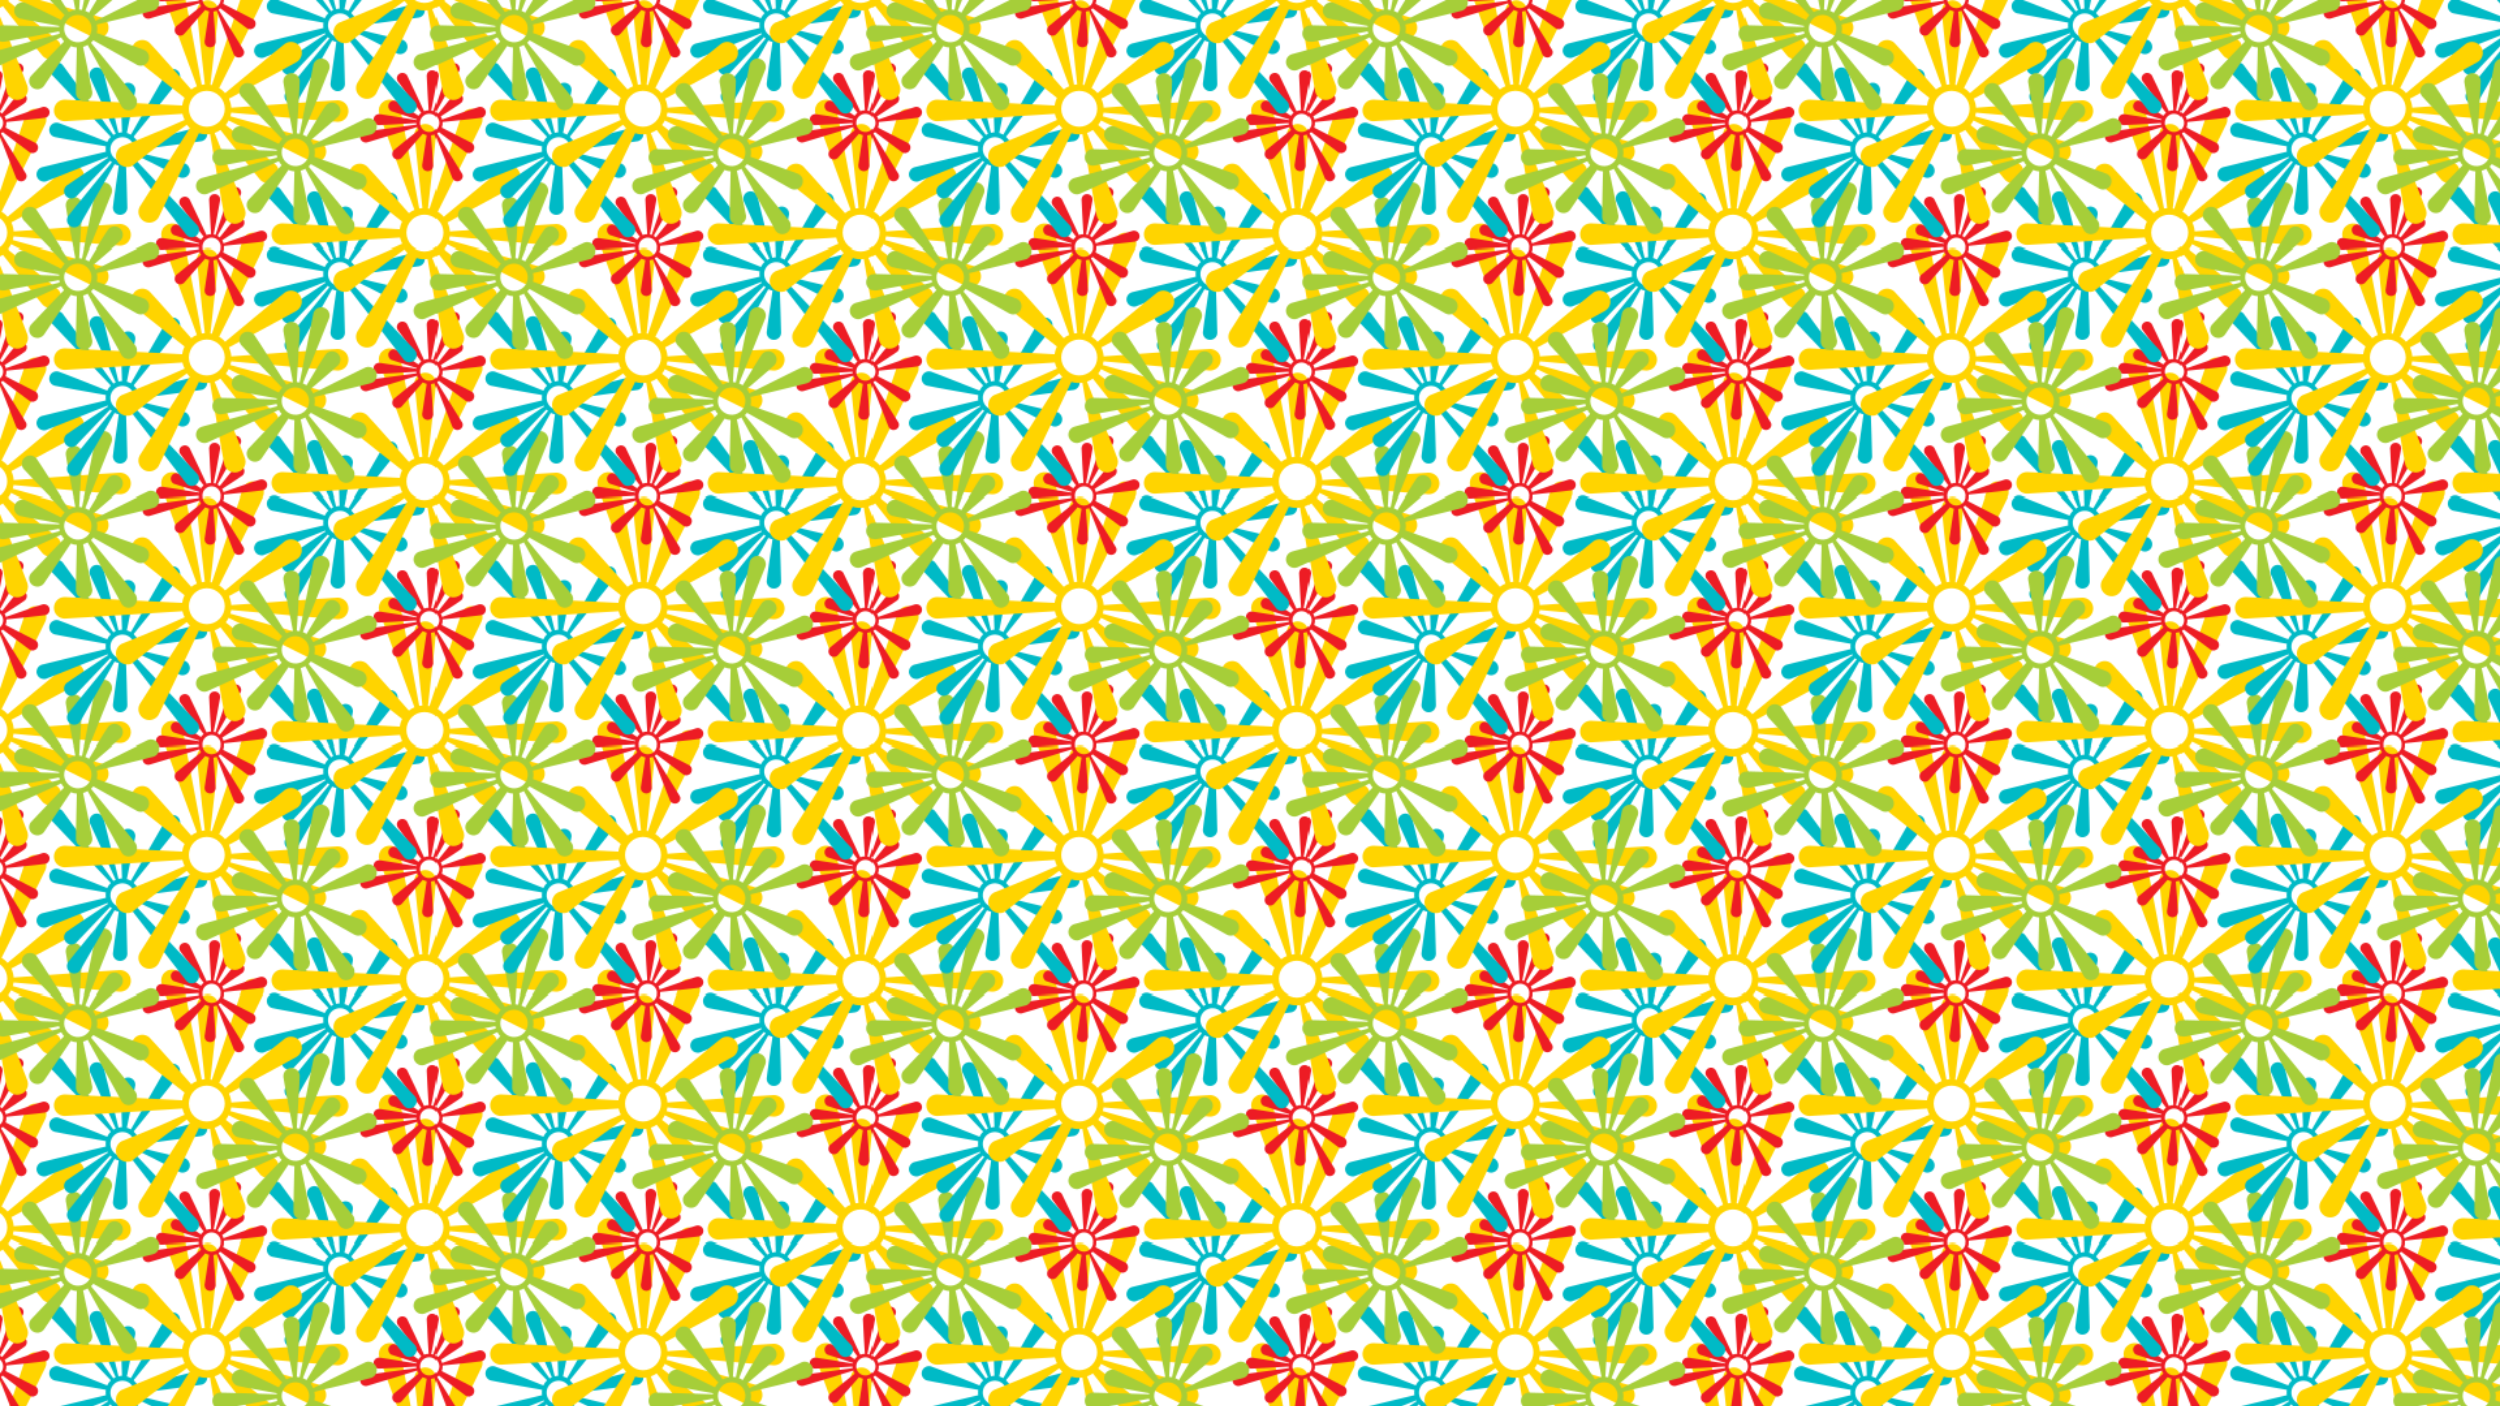 <?xml version="1.0" encoding="utf-8"?>
<!-- Generator: Adobe Illustrator 25.2.3, SVG Export Plug-In . SVG Version: 6.00 Build 0)  -->
<svg version="1.1" id="Layer_1" xmlns="http://www.w3.org/2000/svg" xmlns:xlink="http://www.w3.org/1999/xlink" x="0px" y="0px"
	 viewBox="0 0 1920 1080" style="enable-background:new 0 0 1920 1080;" xml:space="preserve">
<style type="text/css">
	.st0{fill:none;}
	.st1{fill:#00BAC6;}
	.st2{fill:#FFD400;}
	.st3{fill:#A6CE39;}
	.st4{fill:#ED1C24;}
	.st5{fill:url(#Bugaboo);}
</style>
<pattern  width="334.2" height="190.2" patternUnits="userSpaceOnUse" id="Bugaboo" viewBox="125.7 -361.6 334.2 190.2" style="overflow:visible;">
	<g>
		<rect x="125.7" y="-361.6" class="st0" width="334.2" height="190.2"/>
		<g>
			<path class="st1" d="M438.3-133.6c-1,2.9-4.3,4.4-7.2,3.4c-0.7-0.2-16.6-9-32.6-16.6c-0.5,1-1,2-1.7,2.9c0,0,46.4,49,47.6,50.4
				c1,1.1,1.4,2.6,1.3,4.1c-0.1,1.5-0.8,2.8-2,3.8c-1.1,1-2.6,1.4-4.1,1.3c-1.5-0.1-2.8-0.8-3.8-2c-1.1-1.4-42.3-54.7-42.3-54.7
				c-1.2,0.7-2.5,1.3-3.9,1.6c0,0,1.1,30.9,1,32.5c0,1.5-0.7,2.9-1.7,3.9c-1.1,1-2.5,1.6-4,1.5c-0.1,0-0.2,0-0.3,0
				c-3-0.2-5.2-2.8-5.1-5.7c0-1.5,4.5-32.1,4.5-32.1c-1.1-0.2-2.2-0.6-3.2-1.1c0,0-25.2,44.4-26.4,46.1c-1.1,1.7-3.1,2.6-5.1,2.4
				c-1-0.1-1.9-0.4-2.7-1c-1.2-0.9-2.1-2.1-2.3-3.6c-0.3-1.5,0.1-3,0.9-4.2c1.2-1.8,33.5-41.2,33.5-41.2c-0.4-0.3-0.8-0.7-1.2-1.1
				c-10.2,10.8-25.5,26.9-26.3,27.6c-2.4,2-5.9,1.7-7.9-0.7c-2-2.4-1.7-5.9,0.7-7.9c0.8-0.7,19.4-13.1,31.8-21.4
				c-0.1-0.2-0.3-0.4-0.4-0.6c0,0-45.5,18.2-47.2,18.8c-0.7,0.2-1.4,0.3-2.2,0.2c-2.3-0.2-4.2-1.7-4.9-3.9c-0.5-1.4-0.3-2.9,0.4-4.3
				c0.7-1.3,1.8-2.3,3.3-2.8c1.7-0.6,49.3-12,49.3-12c-0.2-1-0.2-2.1-0.1-3.2c0-0.3,0.1-0.6,0.1-0.9c0,0-37.5-6.6-39.4-7.2
				c-3-0.8-4.7-3.9-3.9-6.9c0.7-2.6,3.2-4.3,5.9-4.1c0.4,0,0.7,0.1,1.1,0.2c1.9,0.5,37.3,14.6,37.3,14.6c0.7-1.5,1.6-2.8,2.8-3.9
				c0,0-44.1-46.3-45.5-47.9c-1-1.1-1.4-2.6-1.3-4.1c0.1-1.5,0.8-2.8,2-3.8c1.1-1,2.6-1.4,4.1-1.3c1.5,0.1,2.8,0.8,3.8,2
				c1.4,1.6,38.9,53.6,38.9,53.6c0.5-0.3,1.1-0.6,1.7-0.9c-7.2-15.7-19.5-42.8-19.8-43.5c-1-2.9,0.6-6.1,3.5-7.1
				c2.9-1,6.1,0.6,7.1,3.5c0.2,0.7,7.3,29.6,11.4,46.4c0.9-0.2,1.8-0.4,2.7-0.4c0,0-1.1-31.1-1-33c0.3-3.1,3-5.4,6.1-5.1
				c3.1,0.3,5.4,3,5.1,6.1c-0.2,1.9-6.5,32.5-6.5,32.5c1.1,0.3,2.2,0.8,3.1,1.3c0,0,26.4-46.3,27.6-48.1c1.1-1.7,3.1-2.6,5.1-2.4
				c1,0.1,1.9,0.4,2.7,1c2.5,1.7,3.2,5.2,1.5,7.8c-1.2,1.8-34.8,43.3-34.8,43.3c1.4,1.3,2.6,2.9,3.3,4.7c0,0,45-11.8,46.6-12.1
				c0.5-0.1,1-0.1,1.5-0.1c2.5,0.2,4.6,2.1,5,4.5c0.3,1.5,0,3-0.9,4.2c-0.8,1.2-2.1,2.1-3.6,2.3c-1.6,0.3-47.7,6.4-47.7,6.4
				c0,0.2,0,0.4,0,0.6c0,0.6-0.1,1.1-0.3,1.6c17.1,4.5,34.9,8.2,35.6,8.4C437.8-139.7,439.4-136.5,438.3-133.6z M396-151.1
				c0.4-5.1-3.4-9.6-8.4-10c-5.1-0.4-9.6,3.4-10,8.4c-0.4,5.1,3.4,9.6,8.4,10C391.1-142.2,395.6-146,396-151.1z"/>
			<path class="st2" d="M382.9-142.6c-2.3-4-0.9-9.1,3-11.4c0.9-0.5,24.7-9.6,48.7-20.5c-0.8-1.5-1.3-3.1-1.7-4.7
				c0,0-87.7,5.7-90.4,5.7c-2.2,0-4.3-0.9-5.9-2.4c-1.6-1.6-2.4-3.7-2.4-5.9c0-2.2,0.9-4.3,2.4-5.9c1.6-1.6,3.7-2.4,5.9-2.4
				c2.6,0,90.2,4.5,90.2,4.5c0.3-2,0.9-4.1,1.8-5.9c0,0-36.2-28.4-37.9-29.9c-1.7-1.5-2.6-3.5-2.8-5.7c-0.1-2.2,0.6-4.4,2.1-6
				c0.1-0.1,0.2-0.2,0.3-0.4c3.1-3.1,8.1-3.3,11.4-0.3c1.7,1.5,32.1,35.9,32.1,35.9c1.3-1.1,2.8-1.9,4.3-2.5
				c0,0-26.3-71.2-27.1-74.2c-0.8-2.9,0-6,2.2-8.1c1-1,2.3-1.8,3.7-2.1c2.1-0.6,4.4-0.3,6.3,0.8c1.9,1.1,3.3,2.9,3.9,5
				c0.8,3.1,14.7,77.5,14.7,77.5c0.8-0.2,1.6-0.2,2.4-0.3c-2.5-21.9-6.1-54.7-6.1-56.3c0-4.6,3.7-8.3,8.3-8.3c4.6,0,8.3,3.7,8.3,8.3
				c0,1.6-3.7,34.7-6.2,56.6c0.4,0.1,0.7,0.1,1.1,0.2c0,0,22.9-69.1,23.9-71.6c0.4-1,1-1.9,1.8-2.7c2.4-2.4,5.9-3.1,9.1-1.8
				c2.1,0.8,3.7,2.4,4.5,4.5c0.9,2.1,0.9,4.3,0,6.4c-1,2.5-33.7,67.5-33.7,67.5c1.3,0.8,2.6,1.7,3.7,2.9c0.3,0.3,0.6,0.6,0.9,1
				c0,0,43.5-36.3,45.9-37.9c3.8-2.6,9-1.6,11.6,2.3c2.2,3.3,1.8,7.7-1,10.5c-0.4,0.4-0.8,0.7-1.2,1c-2.4,1.6-52.4,28.4-52.4,28.4
				c1,2.2,1.7,4.5,1.8,6.9c0,0,78.5-5.7,81.7-5.7c2.2,0,4.3,0.9,5.9,2.4c1.6,1.6,2.4,3.7,2.4,5.9c0,2.2-0.9,4.3-2.4,5.9
				c-1.6,1.6-3.7,2.4-5.9,2.4c-3.2,0-81.8-7.1-81.8-7.1c-0.1,0.9-0.3,1.9-0.6,2.8c24.8,6.9,67.3,18.8,68.3,19.2
				c4.3,1.7,6.4,6.5,4.8,10.8c-1.7,4.3-6.5,6.4-10.8,4.8c-1-0.4-40.6-20.1-63.6-31.6c-0.6,1.2-1.3,2.4-2.2,3.5
				c0,0,36.4,28.5,38.4,30.5c3.2,3.2,3.2,8.5,0,11.8c-3.2,3.2-8.5,3.2-11.8,0c-2-2-30.7-38.5-30.7-38.5c-1.4,1-2.9,1.7-4.5,2.3
				c0,0,22.6,56.2,23.5,59.3c0.8,2.9,0,6-2.1,8.1c-1,1-2.3,1.7-3.7,2.1c-4.4,1.2-9-1.4-10.2-5.8c-0.9-3.1-11-62.8-11-62.8
				c-2.8,0.4-5.7,0.2-8.5-0.7c0,0-29.8,62.5-30.9,64.5c-0.4,0.7-0.8,1.3-1.4,1.8c-2.6,2.6-6.7,3.2-10,1.3c-1.9-1.1-3.3-2.9-3.9-5
				c-0.6-2.1-0.3-4.4,0.8-6.3c1.2-2,38.4-60.3,38.4-60.3c-0.2-0.2-0.5-0.4-0.7-0.6c-0.6-0.6-1.1-1.2-1.6-1.9
				c-21.5,15.1-41.4,31.2-42.3,31.8C390.3-137.2,385.2-138.6,382.9-142.6z M441.9-173.2c5.4,5.4,14.1,5.4,19.5,0
				c5.4-5.4,5.4-14.1,0-19.5c-5.4-5.4-14.1-5.4-19.5,0C436.5-187.3,436.5-178.6,441.9-173.2z"/>
			<path class="st3" d="M562.3-87.8c-2.9,2-6.9,1.3-8.9-1.6c-0.5-0.7-16.5-29.9-26.2-47.5c-1.1,0.7-2.3,1.2-3.5,1.5
				c0,0,6.9,32.7,7.1,34.7c0.1,1.7-0.4,3.3-1.5,4.6c-1.1,1.3-2.6,2.1-4.3,2.2c-1.7,0.1-3.3-0.4-4.6-1.5c-1.3-1.1-2.1-2.6-2.2-4.3
				c-0.2-2,0.7-35.2,0.7-35.2c-1.6-0.1-3.1-0.4-4.6-1.1c0,0-19.5,29.2-20.6,30.6c-1,1.4-2.5,2.2-4.2,2.5c-1.7,0.2-3.4-0.2-4.7-1.2
				c-0.1-0.1-0.2-0.2-0.3-0.2c-2.6-2.2-3-6-0.9-8.7c1.1-1.4,25.5-26.6,25.5-26.6c-0.9-1-1.6-2-2.2-3.1c0,0-52.7,24.2-55,25.1
				c-2.1,0.8-4.6,0.3-6.3-1.2c-0.8-0.7-1.5-1.7-1.9-2.7c-0.6-1.6-0.5-3.3,0.2-4.9c0.7-1.5,2-2.7,3.6-3.3
				c2.3-0.8,58.2-15.8,58.2-15.8c-0.2-0.6-0.3-1.2-0.4-1.8c-16.5,3.2-41.3,7.9-42.6,8c-3.5,0.3-6.6-2.4-6.8-5.9
				c-0.3-3.5,2.4-6.6,5.9-6.8c1.3-0.1,26.6,0.8,43.5,1.3c0-0.3,0-0.6,0.1-0.8c0,0-28.3-5-30.2-5.7c-0.8-0.3-1.5-0.7-2.2-1.2
				c-2-1.7-2.7-4.3-1.9-6.8c0.5-1.6,1.6-2.9,3.2-3.7c1.5-0.8,3.2-0.9,4.9-0.4c2,0.6,27.7,13.3,27.7,13.3c0.5-1,1.2-2.1,2-3
				c0.2-0.3,0.5-0.5,0.7-0.7c0,0-30.2-31-31.6-32.8c-2.2-2.7-1.7-6.8,1-8.9c2.4-1.9,5.8-1.8,8.1,0.1c0.3,0.3,0.6,0.6,0.9,0.9
				c1.4,1.7,24.7,38.3,24.7,38.3c1.6-0.9,3.3-1.5,5.1-1.8c0,0-7.3-37.2-7.4-39.6c-0.1-1.7,0.4-3.3,1.5-4.6c1.1-1.3,2.6-2.1,4.3-2.2
				c1.7-0.1,3.3,0.4,4.6,1.5c1.3,1.1,2.1,2.6,2.2,4.3c0.2,2.4-2.3,40.4-2.3,40.4c0.7,0,1.4,0.1,2.2,0.3
				c3.8-19.3,10.4-52.4,10.6-53.2c1-3.4,4.6-5.3,7.9-4.3c3.4,1,5.3,4.6,4.3,7.9c-0.2,0.8-12.9,32.1-20.3,50.3c1,0.4,1.9,0.9,2.8,1.5
				c0,0,13.4-22.3,14.8-23.9c2.3-2.7,6.3-3,9-0.7c2.7,2.3,3,6.3,0.7,9c-1.4,1.6-21.4,18.5-21.4,18.5c0.8,1,1.5,2.1,2,3.3
				c0,0,38.1-19.1,40.4-20c2.1-0.8,4.6-0.3,6.3,1.2c0.8,0.7,1.5,1.6,1.8,2.7c1.2,3.3-0.5,7-3.8,8.2c-2.3,0.8-43.8,10.7-43.8,10.7
				c0.5,2.1,0.5,4.3,0,6.5c0,0,35,12.3,36.6,13.1c0.5,0.2,1,0.6,1.4,0.9c2.2,1.9,2.8,4.9,1.6,7.5c-0.7,1.5-2,2.7-3.6,3.3
				c-1.6,0.6-3.3,0.5-4.9-0.2c-1.6-0.8-33.8-19-33.8-19c-0.1,0.2-0.3,0.4-0.4,0.6c-0.4,0.5-0.9,0.9-1.3,1.3
				c12.8,15.5,34,41.3,34.4,42C565.9-93.8,565.2-89.8,562.3-87.8z M527.7-142.6c3.8-4.4,3.3-11.1-1.2-14.8
				c-4.4-3.8-11.1-3.3-14.8,1.1c-3.8,4.4-3.3,11.1,1.2,14.8C517.3-137.7,524-138.2,527.7-142.6z"/>
			<path class="st4" d="M478.1-222.8c-2.1,1.1-4.6,0.2-5.7-1.8c-0.2-0.5-8.3-21.2-13.2-33.7c-0.8,0.3-1.6,0.6-2.5,0.7
				c0,0,1.8,22.2,1.7,23.5c-0.1,1.1-0.6,2.2-1.4,2.9c-0.8,0.8-1.9,1.1-3.1,1.1c-1.1-0.1-2.2-0.6-2.9-1.4c-0.8-0.8-1.1-1.9-1.1-3.1
				c0.1-1.3,3.5-23.2,3.5-23.2c-1-0.2-2-0.6-3-1.1c0,0-15.4,17.6-16.2,18.5c-0.8,0.8-1.9,1.3-3,1.3c-1.1,0-2.2-0.4-3-1.2
				c-0.1-0.1-0.1-0.1-0.2-0.2c-1.5-1.7-1.4-4.2,0.1-5.8c0.8-0.8,19.1-15.4,19.1-15.4c-0.5-0.7-0.9-1.5-1.2-2.3
				c0,0-36.9,11.5-38.5,11.8c-1.5,0.3-3-0.2-4.1-1.3c-0.5-0.5-0.8-1.2-1-1.9c-0.2-1.1,0-2.2,0.6-3.2c0.6-1,1.6-1.6,2.7-1.9
				c1.6-0.3,39.8-5.4,39.8-5.4c-0.1-0.4-0.1-0.8-0.1-1.2c-11.2,0.7-28,1.7-28.8,1.6c-2.3-0.1-4.1-2.1-4-4.5c0.1-2.3,2.1-4.1,4.5-4
				c0.8,0,17.5,2.8,28.6,4.6c0-0.2,0.1-0.4,0.1-0.5c0,0-18.2-5.8-19.5-6.3c-0.5-0.2-1-0.6-1.3-1c-1.1-1.3-1.4-3.1-0.7-4.7
				c0.5-1,1.3-1.8,2.4-2.2c1.1-0.4,2.2-0.3,3.2,0.2c1.3,0.6,17.2,11.2,17.2,11.2c0.4-0.6,0.9-1.3,1.6-1.8c0.2-0.2,0.3-0.3,0.5-0.4
				c0,0-17.3-23.1-18.1-24.4c-1.2-2-0.6-4.6,1.5-5.8c1.7-1,4-0.7,5.3,0.8c0.2,0.2,0.3,0.4,0.5,0.7c0.8,1.3,13,27.4,13,27.4
				c1.1-0.5,2.3-0.7,3.5-0.7c0,0-1.6-25.2-1.5-26.8c0.1-1.1,0.6-2.2,1.4-2.9c0.8-0.8,1.9-1.1,3.1-1.1c1.1,0.1,2.2,0.6,2.9,1.4
				c0.8,0.8,1.1,1.9,1.1,3.1c-0.1,1.6-5,26.5-5,26.5c0.5,0.1,0.9,0.2,1.4,0.4c4.2-12.4,11.4-33.8,11.6-34.3c1-2.1,3.5-3.1,5.6-2.1
				c2.1,1,3.1,3.5,2.1,5.6c-0.2,0.5-11.3,20.1-17.8,31.5c0.6,0.3,1.2,0.7,1.7,1.2c0,0,10.8-13.5,11.9-14.5c1.7-1.6,4.4-1.4,6,0.3
				c1.6,1.7,1.4,4.4-0.3,6c-1.1,1-15.7,10.4-15.7,10.4c0.5,0.7,0.8,1.5,1,2.4c0,0,26.8-9.4,28.4-9.7c1.5-0.3,3,0.2,4.1,1.3
				c0.5,0.5,0.8,1.2,1,1.9c0.5,2.3-0.9,4.6-3.2,5.1c-1.6,0.4-29.9,3.3-29.9,3.3c0.1,1.4-0.1,2.9-0.6,4.3c0,0,22,11.2,23,11.8
				c0.3,0.2,0.6,0.5,0.9,0.7c1.3,1.4,1.4,3.5,0.4,5.1c-0.6,1-1.6,1.6-2.7,1.9c-1.1,0.2-2.2,0-3.2-0.6c-1-0.6-20.7-15.5-20.7-15.5
				c-0.1,0.1-0.2,0.2-0.3,0.3c-0.3,0.3-0.7,0.5-1,0.8c7.1,11.4,18.9,30.2,19.1,30.7C481-226.5,480.2-223.9,478.1-222.8z M460-262
				c2.9-2.6,3.1-7,0.5-9.9c-2.6-2.9-7-3.1-9.9-0.5c-2.9,2.6-3.1,7-0.5,9.9C452.7-259.7,457.1-259.4,460-262z"/>
		</g>
		<g>
			<path class="st2" d="M215.8-47.5c-2.3-4-0.9-9.1,3-11.4c0.9-0.5,24.7-9.6,48.7-20.5c-0.8-1.5-1.3-3.1-1.7-4.7
				c0,0-87.7,5.7-90.4,5.7c-2.2,0-4.3-0.9-5.9-2.4c-1.6-1.6-2.4-3.7-2.4-5.9c0-2.2,0.9-4.3,2.4-5.9c1.6-1.6,3.7-2.4,5.9-2.4
				c2.6,0,90.2,4.5,90.2,4.5c0.3-2,0.9-4.1,1.8-5.9c0,0-36.2-28.4-37.9-29.9c-1.7-1.5-2.6-3.5-2.8-5.7c-0.1-2.2,0.6-4.4,2.1-6
				c0.1-0.1,0.2-0.2,0.3-0.4c3.1-3.1,8.1-3.3,11.4-0.3c1.7,1.5,32.1,35.9,32.1,35.9c1.3-1.1,2.8-1.9,4.3-2.5
				c0,0-26.3-71.2-27.1-74.2c-0.8-2.9,0-6,2.2-8.1c1-1,2.3-1.8,3.7-2.1c2.1-0.6,4.4-0.3,6.3,0.8c1.9,1.1,3.3,2.9,3.9,5
				c0.8,3.1,14.7,77.5,14.7,77.5c0.8-0.2,1.6-0.2,2.4-0.3c-2.5-21.9-6.1-54.7-6.1-56.3c0-4.6,3.7-8.3,8.3-8.3s8.3,3.7,8.3,8.3
				c0,1.6-3.7,34.7-6.2,56.6c0.4,0.1,0.7,0.1,1.1,0.2c0,0,22.9-69.1,23.9-71.6c0.4-1,1-1.9,1.8-2.7c2.4-2.4,5.9-3.1,9.1-1.8
				c2.1,0.8,3.7,2.4,4.5,4.5c0.9,2.1,0.9,4.3,0,6.4c-1,2.5-33.7,67.5-33.7,67.5c1.3,0.8,2.6,1.7,3.7,2.9c0.3,0.3,0.6,0.6,0.9,1
				c0,0,43.5-36.3,45.9-37.9c3.8-2.6,9-1.6,11.6,2.3c2.2,3.3,1.8,7.7-1,10.5c-0.4,0.4-0.8,0.7-1.2,1c-2.4,1.6-52.4,28.4-52.4,28.4
				c1,2.2,1.7,4.5,1.8,6.9c0,0,78.5-5.7,81.7-5.7c2.2,0,4.3,0.9,5.9,2.4c1.6,1.6,2.4,3.7,2.4,5.9c0,2.2-0.9,4.3-2.4,5.9
				c-1.6,1.6-3.7,2.4-5.9,2.4c-3.2,0-81.8-7.1-81.8-7.1c-0.1,0.9-0.3,1.9-0.6,2.8c24.8,6.9,67.3,18.8,68.3,19.2
				c4.3,1.7,6.4,6.5,4.8,10.8c-1.7,4.3-6.5,6.4-10.8,4.8c-1-0.4-40.6-20.1-63.6-31.6c-0.6,1.2-1.3,2.4-2.2,3.5
				c0,0,36.4,28.5,38.4,30.5c3.2,3.2,3.2,8.5,0,11.8c-3.2,3.2-8.5,3.2-11.8,0c-2-2-30.7-38.5-30.7-38.5c-1.4,1-2.9,1.7-4.5,2.3
				c0,0,22.6,56.2,23.5,59.3c0.8,2.9,0,6-2.1,8.1c-1,1-2.3,1.7-3.7,2.1c-4.4,1.2-9-1.4-10.2-5.8c-0.9-3.1-11-62.8-11-62.8
				c-2.8,0.4-5.7,0.2-8.5-0.7c0,0-29.8,62.5-30.9,64.5c-0.4,0.7-0.8,1.3-1.4,1.8c-2.6,2.6-6.7,3.2-10,1.3c-1.9-1.1-3.3-2.9-3.9-5
				c-0.6-2.1-0.3-4.4,0.8-6.3c1.2-2,38.4-60.3,38.4-60.3c-0.2-0.2-0.5-0.4-0.7-0.6c-0.6-0.6-1.1-1.2-1.6-1.9
				c-21.5,15.1-41.4,31.2-42.3,31.8C223.2-42.1,218.1-43.5,215.8-47.5z M274.8-78.1c5.4,5.4,14.1,5.4,19.5,0
				c5.4-5.4,5.4-14.1,0-19.5c-5.4-5.4-14.1-5.4-19.5,0C269.4-92.2,269.4-83.5,274.8-78.1z"/>
			<path class="st4" d="M311-127.7c-2.1,1.1-4.6,0.2-5.7-1.8c-0.2-0.5-8.3-21.2-13.2-33.7c-0.8,0.3-1.6,0.6-2.5,0.7
				c0,0,1.8,22.2,1.7,23.5c-0.1,1.1-0.6,2.2-1.4,2.9c-0.8,0.8-1.9,1.1-3.1,1.1c-1.1-0.1-2.2-0.6-2.9-1.4c-0.8-0.8-1.1-1.9-1.1-3.1
				c0.1-1.3,3.5-23.2,3.5-23.2c-1-0.2-2-0.6-3-1.1c0,0-15.4,17.6-16.2,18.5c-0.8,0.8-1.9,1.3-3,1.3c-1.1,0-2.2-0.4-3-1.2
				c-0.1-0.1-0.1-0.1-0.2-0.2c-1.5-1.7-1.4-4.2,0.1-5.8c0.8-0.8,19.1-15.4,19.1-15.4c-0.5-0.7-0.9-1.5-1.2-2.3
				c0,0-36.9,11.5-38.5,11.8c-1.5,0.3-3-0.2-4.1-1.3c-0.5-0.5-0.8-1.2-1-1.9c-0.2-1.1,0-2.2,0.6-3.2c0.6-1,1.6-1.6,2.7-1.9
				c1.6-0.3,39.8-5.4,39.8-5.4c-0.1-0.4-0.1-0.8-0.1-1.2c-11.2,0.7-28,1.7-28.8,1.6c-2.3-0.1-4.1-2.1-4-4.5c0.1-2.3,2.1-4.1,4.5-4
				c0.8,0,17.5,2.8,28.6,4.6c0-0.2,0.1-0.4,0.1-0.5c0,0-18.2-5.8-19.5-6.3c-0.5-0.2-1-0.6-1.3-1c-1.1-1.3-1.4-3.1-0.7-4.7
				c0.5-1,1.3-1.8,2.4-2.2c1.1-0.4,2.2-0.3,3.2,0.2c1.3,0.6,17.2,11.2,17.2,11.2c0.4-0.6,0.9-1.3,1.6-1.8c0.2-0.2,0.3-0.3,0.5-0.4
				c0,0-17.3-23.1-18.1-24.4c-1.2-2-0.6-4.6,1.5-5.8c1.7-1,4-0.7,5.3,0.8c0.2,0.2,0.3,0.4,0.5,0.7c0.8,1.3,13,27.4,13,27.4
				c1.1-0.5,2.3-0.7,3.5-0.7c0,0-1.6-25.2-1.5-26.8c0.1-1.1,0.6-2.2,1.4-2.9c0.8-0.8,1.9-1.1,3.1-1.1c1.1,0.1,2.2,0.6,2.9,1.4
				c0.8,0.8,1.1,1.9,1.1,3.1c-0.1,1.6-5,26.5-5,26.5c0.5,0.1,0.9,0.2,1.4,0.4c4.2-12.4,11.4-33.8,11.6-34.3c1-2.1,3.5-3.1,5.6-2.1
				c2.1,1,3.1,3.5,2.1,5.6c-0.2,0.5-11.3,20.1-17.8,31.5c0.6,0.3,1.2,0.7,1.7,1.2c0,0,10.8-13.5,11.9-14.5c1.7-1.6,4.4-1.4,6,0.3
				c1.6,1.7,1.4,4.4-0.3,6c-1.1,1-15.7,10.4-15.7,10.4c0.5,0.7,0.8,1.5,1,2.4c0,0,26.8-9.4,28.4-9.7c1.5-0.3,3,0.2,4.1,1.3
				c0.5,0.5,0.8,1.2,1,1.9c0.5,2.3-0.9,4.6-3.2,5.1c-1.6,0.4-29.9,3.3-29.9,3.3c0.1,1.4-0.1,2.9-0.6,4.3c0,0,22,11.2,23,11.8
				c0.3,0.2,0.6,0.5,0.9,0.7c1.3,1.4,1.4,3.5,0.4,5.1c-0.6,1-1.6,1.6-2.7,1.9c-1.1,0.2-2.2,0-3.2-0.6c-1-0.6-20.7-15.5-20.7-15.5
				c-0.1,0.1-0.2,0.2-0.3,0.3c-0.3,0.3-0.7,0.5-1,0.8c7.1,11.4,18.9,30.2,19.1,30.7C313.9-131.4,313.1-128.8,311-127.7z
				 M292.9-166.9c2.9-2.6,3.1-7,0.5-9.9c-2.6-2.9-7-3.1-9.9-0.5c-2.9,2.6-3.1,7-0.5,9.9C285.6-164.6,290-164.3,292.9-166.9z"/>
		</g>
		<g>
			<path class="st2" d="M48.7-142.6c-2.3-4-0.9-9.1,3-11.4c0.9-0.5,24.7-9.6,48.7-20.5c-0.8-1.5-1.3-3.1-1.7-4.7
				c0,0-87.7,5.7-90.4,5.7c-2.2,0-4.3-0.9-5.9-2.4c-1.6-1.6-2.4-3.7-2.4-5.9c0-2.2,0.9-4.3,2.4-5.9c1.6-1.6,3.7-2.4,5.9-2.4
				c2.6,0,90.2,4.5,90.2,4.5c0.3-2,0.9-4.1,1.8-5.9c0,0-36.2-28.4-37.9-29.9c-1.7-1.5-2.6-3.5-2.8-5.7c-0.1-2.2,0.6-4.4,2.1-6
				c0.1-0.1,0.2-0.2,0.3-0.4c3.1-3.1,8.1-3.3,11.4-0.3c1.7,1.5,32.1,35.9,32.1,35.9c1.3-1.1,2.8-1.9,4.3-2.5
				c0,0-26.3-71.2-27.1-74.2c-0.8-2.9,0-6,2.2-8.1c1-1,2.3-1.8,3.7-2.1c2.1-0.6,4.4-0.3,6.3,0.8c1.9,1.1,3.3,2.9,3.9,5
				c0.8,3.1,14.7,77.5,14.7,77.5c0.8-0.2,1.6-0.2,2.4-0.3c-2.5-21.9-6.1-54.7-6.1-56.3c0-4.6,3.7-8.3,8.3-8.3c4.6,0,8.3,3.7,8.3,8.3
				c0,1.6-3.7,34.7-6.2,56.6c0.4,0.1,0.7,0.1,1.1,0.2c0,0,22.9-69.1,23.9-71.6c0.4-1,1-1.9,1.8-2.7c2.4-2.4,5.9-3.1,9.1-1.8
				c2.1,0.8,3.7,2.4,4.5,4.5c0.9,2.1,0.9,4.3,0,6.4c-1,2.5-33.7,67.5-33.7,67.5c1.3,0.8,2.6,1.7,3.7,2.9c0.3,0.3,0.6,0.6,0.9,1
				c0,0,43.5-36.3,45.9-37.9c3.8-2.6,9-1.6,11.6,2.3c2.2,3.3,1.8,7.7-1,10.5c-0.4,0.4-0.8,0.7-1.2,1c-2.4,1.6-52.4,28.4-52.4,28.4
				c1,2.2,1.7,4.5,1.8,6.9c0,0,78.5-5.7,81.7-5.7c2.2,0,4.3,0.9,5.9,2.4c1.6,1.6,2.4,3.7,2.4,5.9c0,2.2-0.9,4.3-2.4,5.9
				c-1.6,1.6-3.7,2.4-5.9,2.4c-3.2,0-81.8-7.1-81.8-7.1c-0.1,0.9-0.3,1.9-0.6,2.8c24.8,6.9,67.3,18.8,68.3,19.2
				c4.3,1.7,6.4,6.5,4.8,10.8c-1.7,4.3-6.5,6.4-10.8,4.8c-1-0.4-40.6-20.1-63.6-31.6c-0.6,1.2-1.3,2.4-2.2,3.5
				c0,0,36.4,28.5,38.4,30.5c3.2,3.2,3.2,8.5,0,11.8c-3.2,3.2-8.5,3.2-11.8,0c-2-2-30.7-38.5-30.7-38.5c-1.4,1-2.9,1.7-4.5,2.3
				c0,0,22.6,56.2,23.5,59.3c0.8,2.9,0,6-2.1,8.1c-1,1-2.3,1.7-3.7,2.1c-4.4,1.2-9-1.4-10.2-5.8c-0.9-3.1-11-62.8-11-62.8
				c-2.8,0.4-5.7,0.2-8.5-0.7c0,0-29.8,62.5-30.9,64.5c-0.4,0.7-0.8,1.3-1.4,1.8c-2.6,2.6-6.7,3.2-10,1.3c-1.9-1.1-3.3-2.9-3.9-5
				c-0.6-2.1-0.3-4.4,0.8-6.3c1.2-2,38.4-60.3,38.4-60.3c-0.2-0.2-0.5-0.4-0.7-0.6c-0.6-0.6-1.1-1.2-1.6-1.9
				C80.8-156.2,61-140.1,60-139.5C56.1-137.2,51-138.6,48.7-142.6z M107.7-173.2c5.4,5.4,14.1,5.4,19.5,0c5.4-5.4,5.4-14.1,0-19.5
				c-5.4-5.4-14.1-5.4-19.5,0C102.3-187.3,102.3-178.6,107.7-173.2z"/>
			<path class="st3" d="M228.1-87.8c-2.9,2-6.9,1.3-8.9-1.6c-0.5-0.7-16.5-29.9-26.2-47.5c-1.1,0.7-2.3,1.2-3.5,1.5
				c0,0,6.9,32.7,7.1,34.7c0.1,1.7-0.4,3.3-1.5,4.6c-1.1,1.3-2.6,2.1-4.3,2.2c-1.7,0.1-3.3-0.4-4.6-1.5c-1.3-1.1-2.1-2.6-2.2-4.3
				c-0.2-2,0.7-35.2,0.7-35.2c-1.6-0.1-3.1-0.4-4.6-1.1c0,0-19.5,29.2-20.6,30.6c-1,1.4-2.5,2.2-4.2,2.5c-1.7,0.2-3.4-0.2-4.7-1.2
				c-0.1-0.1-0.2-0.2-0.3-0.2c-2.6-2.2-3-6-0.9-8.7c1.1-1.4,25.5-26.6,25.5-26.6c-0.9-1-1.6-2-2.2-3.1c0,0-52.7,24.2-55,25.1
				c-2.1,0.8-4.6,0.3-6.3-1.2c-0.8-0.7-1.5-1.7-1.9-2.7c-0.6-1.6-0.5-3.3,0.2-4.9c0.7-1.5,2-2.7,3.6-3.3
				c2.3-0.8,58.2-15.8,58.2-15.8c-0.2-0.6-0.3-1.2-0.4-1.8c-16.5,3.2-41.3,7.9-42.6,8c-3.5,0.3-6.6-2.4-6.8-5.9
				c-0.3-3.5,2.4-6.6,5.9-6.8c1.3-0.1,26.6,0.8,43.5,1.3c0-0.3,0-0.6,0.1-0.8c0,0-28.3-5-30.2-5.7c-0.8-0.3-1.5-0.7-2.2-1.2
				c-2-1.7-2.7-4.3-1.9-6.8c0.5-1.6,1.6-2.9,3.2-3.7c1.5-0.8,3.2-0.9,4.9-0.4c2,0.6,27.7,13.3,27.7,13.3c0.5-1,1.2-2.1,2-3
				c0.2-0.3,0.5-0.5,0.7-0.7c0,0-30.2-31-31.6-32.8c-2.2-2.7-1.7-6.8,1-8.9c2.4-1.9,5.8-1.8,8.1,0.1c0.3,0.3,0.6,0.6,0.9,0.9
				c1.4,1.7,24.7,38.3,24.7,38.3c1.6-0.9,3.3-1.5,5.1-1.8c0,0-7.3-37.2-7.4-39.6c-0.1-1.7,0.4-3.3,1.5-4.6c1.1-1.3,2.6-2.1,4.3-2.2
				c1.7-0.1,3.3,0.4,4.6,1.5c1.3,1.1,2.1,2.6,2.2,4.3c0.2,2.4-2.3,40.4-2.3,40.4c0.7,0,1.4,0.1,2.2,0.3
				c3.8-19.3,10.4-52.4,10.6-53.2c1-3.4,4.6-5.3,7.9-4.3c3.4,1,5.3,4.6,4.3,7.9c-0.2,0.8-12.9,32.1-20.3,50.3c1,0.4,1.9,0.9,2.8,1.5
				c0,0,13.4-22.3,14.8-23.9c2.3-2.7,6.3-3,9-0.7c2.7,2.3,3,6.3,0.7,9c-1.4,1.6-21.4,18.5-21.4,18.5c0.8,1,1.5,2.1,2,3.3
				c0,0,38.1-19.1,40.4-20c2.1-0.8,4.6-0.3,6.3,1.2c0.8,0.7,1.5,1.6,1.8,2.7c1.2,3.3-0.5,7-3.8,8.2c-2.3,0.8-43.8,10.7-43.8,10.7
				c0.5,2.1,0.5,4.3,0,6.5c0,0,35,12.3,36.6,13.1c0.5,0.2,1,0.6,1.4,0.9c2.2,1.9,2.8,4.9,1.6,7.5c-0.7,1.5-2,2.7-3.6,3.3
				c-1.6,0.6-3.3,0.5-4.9-0.2c-1.6-0.8-33.8-19-33.8-19c-0.1,0.2-0.3,0.4-0.4,0.6c-0.4,0.5-0.9,0.9-1.3,1.3
				c12.8,15.5,34,41.3,34.4,42C231.7-93.8,231-89.8,228.1-87.8z M193.5-142.6c3.8-4.4,3.3-11.1-1.2-14.8c-4.4-3.8-11.1-3.3-14.8,1.1
				c-3.8,4.4-3.3,11.1,1.2,14.8C183.1-137.7,189.8-138.2,193.5-142.6z"/>
			<path class="st4" d="M143.9-222.8c-2.1,1.1-4.6,0.2-5.7-1.8c-0.2-0.5-8.3-21.2-13.2-33.7c-0.8,0.3-1.6,0.6-2.5,0.7
				c0,0,1.8,22.2,1.7,23.5c-0.1,1.1-0.6,2.2-1.4,2.9c-0.8,0.8-1.9,1.1-3.1,1.1c-1.1-0.1-2.2-0.6-2.9-1.4c-0.8-0.8-1.1-1.9-1.1-3.1
				c0.1-1.3,3.5-23.2,3.5-23.2c-1-0.2-2-0.6-3-1.1c0,0-15.4,17.6-16.2,18.5c-0.8,0.8-1.9,1.3-3,1.3c-1.1,0-2.2-0.4-3-1.2
				c-0.1-0.1-0.1-0.1-0.2-0.2c-1.5-1.7-1.4-4.2,0.1-5.8c0.8-0.8,19.1-15.4,19.1-15.4c-0.5-0.7-0.9-1.5-1.2-2.3
				c0,0-36.9,11.5-38.5,11.8c-1.5,0.3-3-0.2-4.1-1.3c-0.5-0.5-0.8-1.2-1-1.9c-0.2-1.1,0-2.2,0.6-3.2c0.6-1,1.6-1.6,2.7-1.9
				c1.6-0.3,39.8-5.4,39.8-5.4c-0.1-0.4-0.1-0.8-0.1-1.2c-11.2,0.7-28,1.7-28.8,1.6c-2.3-0.1-4.1-2.1-4-4.5c0.1-2.3,2.1-4.1,4.5-4
				c0.8,0,17.5,2.8,28.6,4.6c0-0.2,0.1-0.4,0.1-0.5c0,0-18.2-5.8-19.5-6.3c-0.5-0.2-1-0.6-1.3-1c-1.1-1.3-1.4-3.1-0.7-4.7
				c0.5-1,1.3-1.8,2.4-2.2c1.1-0.4,2.2-0.3,3.2,0.2c1.3,0.6,17.2,11.2,17.2,11.2c0.4-0.6,0.9-1.3,1.6-1.8c0.2-0.2,0.3-0.3,0.5-0.4
				c0,0-17.3-23.1-18.1-24.4c-1.2-2-0.6-4.6,1.5-5.8c1.7-1,4-0.7,5.3,0.8c0.2,0.2,0.3,0.4,0.5,0.7c0.8,1.3,13,27.4,13,27.4
				c1.1-0.5,2.3-0.7,3.5-0.7c0,0-1.6-25.2-1.5-26.8c0.1-1.1,0.6-2.2,1.4-2.9c0.8-0.8,1.9-1.1,3.1-1.1c1.1,0.1,2.2,0.6,2.9,1.4
				c0.8,0.8,1.1,1.9,1.1,3.1c-0.1,1.6-5,26.5-5,26.5c0.5,0.1,0.9,0.2,1.4,0.4c4.2-12.4,11.4-33.8,11.6-34.3c1-2.1,3.5-3.1,5.6-2.1
				c2.1,1,3.1,3.5,2.1,5.6c-0.2,0.5-11.3,20.1-17.8,31.5c0.6,0.3,1.2,0.7,1.7,1.2c0,0,10.8-13.5,11.9-14.5c1.7-1.6,4.4-1.4,6,0.3
				c1.6,1.7,1.4,4.4-0.3,6c-1.1,1-15.7,10.4-15.7,10.4c0.5,0.7,0.8,1.5,1,2.4c0,0,26.8-9.4,28.4-9.7c1.5-0.3,3,0.2,4.1,1.3
				c0.5,0.5,0.8,1.2,1,1.9c0.5,2.3-0.9,4.6-3.2,5.1c-1.6,0.4-29.9,3.3-29.9,3.3c0.1,1.4-0.1,2.9-0.6,4.3c0,0,22,11.2,23,11.8
				c0.3,0.2,0.6,0.5,0.9,0.7c1.3,1.4,1.4,3.5,0.4,5.1c-0.6,1-1.6,1.6-2.7,1.9c-1.1,0.2-2.2,0-3.2-0.6c-1-0.6-20.7-15.5-20.7-15.5
				c-0.1,0.1-0.2,0.2-0.3,0.3c-0.3,0.3-0.7,0.5-1,0.8c7.1,11.4,18.9,30.2,19.1,30.7C146.8-226.5,146-223.9,143.9-222.8z M125.8-262
				c2.9-2.6,3.1-7,0.5-9.9c-2.6-2.9-7-3.1-9.9-0.5c-2.9,2.6-3.1,7-0.5,9.9C118.5-259.7,122.9-259.4,125.8-262z"/>
		</g>
		<g>
			<path class="st1" d="M438.3-323.7c-1,2.9-4.3,4.4-7.2,3.4c-0.7-0.2-16.6-9-32.6-16.6c-0.5,1-1,2-1.7,2.9c0,0,46.4,49,47.6,50.4
				c1,1.1,1.4,2.6,1.3,4.1c-0.1,1.5-0.8,2.8-2,3.8c-1.1,1-2.6,1.4-4.1,1.3c-1.5-0.1-2.8-0.8-3.8-2c-1.1-1.4-42.3-54.7-42.3-54.7
				c-1.2,0.7-2.5,1.3-3.9,1.6c0,0,1.1,30.9,1,32.5c0,1.5-0.7,2.9-1.7,3.9c-1.1,1-2.5,1.6-4,1.5c-0.1,0-0.2,0-0.3,0
				c-3-0.2-5.2-2.8-5.1-5.7c0-1.5,4.5-32.1,4.5-32.1c-1.1-0.2-2.2-0.6-3.2-1.1c0,0-25.2,44.4-26.4,46.1c-1.1,1.7-3.1,2.6-5.1,2.4
				c-1-0.1-1.9-0.4-2.7-1c-1.2-0.9-2.1-2.1-2.3-3.6c-0.3-1.5,0.1-3,0.9-4.2c1.2-1.8,33.5-41.2,33.5-41.2c-0.4-0.3-0.8-0.7-1.2-1.1
				c-10.2,10.8-25.5,26.9-26.3,27.6c-2.4,2-5.9,1.7-7.9-0.7c-2-2.4-1.7-5.9,0.7-7.9c0.8-0.7,19.4-13.1,31.8-21.4
				c-0.1-0.2-0.3-0.4-0.4-0.6c0,0-45.5,18.2-47.2,18.8c-0.7,0.2-1.4,0.3-2.2,0.2c-2.3-0.2-4.2-1.7-4.9-3.9c-0.5-1.4-0.3-2.9,0.4-4.3
				c0.7-1.3,1.8-2.3,3.3-2.8c1.7-0.6,49.3-12,49.3-12c-0.2-1-0.2-2.1-0.1-3.2c0-0.3,0.1-0.6,0.1-0.9c0,0-37.5-6.6-39.4-7.2
				c-3-0.8-4.7-3.9-3.9-6.9c0.7-2.6,3.2-4.3,5.9-4.1c0.4,0,0.7,0.1,1.1,0.2c1.9,0.5,37.3,14.6,37.3,14.6c0.7-1.5,1.6-2.8,2.8-3.9
				c0,0-44.1-46.3-45.5-47.9c-1-1.1-1.4-2.6-1.3-4.1c0.1-1.5,0.8-2.8,2-3.8c1.1-1,2.6-1.4,4.1-1.3c1.5,0.1,2.8,0.8,3.8,2
				c1.4,1.6,38.9,53.6,38.9,53.6c0.5-0.3,1.1-0.6,1.7-0.9c-7.2-15.7-19.5-42.8-19.8-43.5c-1-2.9,0.6-6.1,3.5-7.1
				c2.9-1,6.1,0.6,7.1,3.5c0.2,0.7,7.3,29.6,11.4,46.4c0.9-0.2,1.8-0.4,2.7-0.4c0,0-1.1-31.1-1-33c0.3-3.1,3-5.4,6.1-5.1
				c3.1,0.3,5.4,3,5.1,6.1c-0.2,1.9-6.5,32.5-6.5,32.5c1.1,0.3,2.2,0.8,3.1,1.3c0,0,26.4-46.3,27.6-48.1c1.1-1.7,3.1-2.6,5.1-2.4
				c1,0.1,1.9,0.4,2.7,1c2.5,1.7,3.2,5.2,1.5,7.8c-1.2,1.8-34.8,43.3-34.8,43.3c1.4,1.3,2.6,2.9,3.3,4.7c0,0,45-11.8,46.6-12.1
				c0.5-0.1,1-0.1,1.5-0.1c2.5,0.2,4.6,2.1,5,4.5c0.3,1.5,0,3-0.9,4.2c-0.8,1.2-2.1,2.1-3.6,2.3c-1.6,0.3-47.7,6.4-47.7,6.4
				c0,0.2,0,0.4,0,0.6c0,0.6-0.1,1.1-0.3,1.6c17.1,4.5,34.9,8.2,35.6,8.4C437.8-329.9,439.4-326.7,438.3-323.7z M396-341.3
				c0.4-5.1-3.4-9.6-8.4-10c-5.1-0.4-9.6,3.4-10,8.4c-0.4,5.1,3.4,9.6,8.4,10C391.1-332.4,395.6-336.2,396-341.3z"/>
			<path class="st2" d="M382.9-332.7c-2.3-4-0.9-9.1,3-11.4c0.9-0.5,24.7-9.6,48.7-20.5c-0.8-1.5-1.3-3.1-1.7-4.7
				c0,0-87.7,5.7-90.4,5.7c-2.2,0-4.3-0.9-5.9-2.4c-1.6-1.6-2.4-3.7-2.4-5.9c0-2.2,0.9-4.3,2.4-5.9c1.6-1.6,3.7-2.4,5.9-2.4
				c2.6,0,90.2,4.5,90.2,4.5c0.3-2,0.9-4.1,1.8-5.9c0,0-36.2-28.4-37.9-29.9c-1.7-1.5-2.6-3.5-2.8-5.7c-0.1-2.2,0.6-4.4,2.1-6
				c0.1-0.1,0.2-0.2,0.3-0.4c3.1-3.1,8.1-3.3,11.4-0.3c1.7,1.5,32.1,35.9,32.1,35.9c1.3-1.1,2.8-1.9,4.3-2.5
				c0,0-26.3-71.2-27.1-74.2c-0.8-2.9,0-6,2.2-8.1c1-1,2.3-1.8,3.7-2.1c2.1-0.6,4.4-0.3,6.3,0.8c1.9,1.1,3.3,2.9,3.9,5
				c0.8,3.1,14.7,77.5,14.7,77.5c0.8-0.2,1.6-0.2,2.4-0.3c-2.5-21.9-6.1-54.7-6.1-56.3c0-4.6,3.7-8.3,8.3-8.3c4.6,0,8.3,3.7,8.3,8.3
				c0,1.6-3.7,34.7-6.2,56.6c0.4,0.1,0.7,0.1,1.1,0.2c0,0,22.9-69.1,23.9-71.6c0.4-1,1-1.9,1.8-2.7c2.4-2.4,5.9-3.1,9.1-1.8
				c2.1,0.8,3.7,2.4,4.5,4.5c0.9,2.1,0.9,4.3,0,6.4c-1,2.5-33.7,67.5-33.7,67.5c1.3,0.8,2.6,1.7,3.7,2.9c0.3,0.3,0.6,0.6,0.9,1
				c0,0,43.5-36.3,45.9-37.9c3.8-2.6,9-1.6,11.6,2.3c2.2,3.3,1.8,7.7-1,10.5c-0.4,0.4-0.8,0.7-1.2,1c-2.4,1.6-52.4,28.4-52.4,28.4
				c1,2.2,1.7,4.5,1.8,6.9c0,0,78.5-5.7,81.7-5.7c2.2,0,4.3,0.9,5.9,2.4c1.6,1.6,2.4,3.7,2.4,5.9c0,2.2-0.9,4.3-2.4,5.9
				c-1.6,1.6-3.7,2.4-5.9,2.4c-3.2,0-81.8-7.1-81.8-7.1c-0.1,0.9-0.3,1.9-0.6,2.8c24.8,6.9,67.3,18.8,68.3,19.2
				c4.3,1.7,6.4,6.5,4.8,10.8c-1.7,4.3-6.5,6.4-10.8,4.8c-1-0.4-40.6-20.1-63.6-31.6c-0.6,1.2-1.3,2.4-2.2,3.5
				c0,0,36.4,28.5,38.4,30.5c3.2,3.2,3.2,8.5,0,11.8c-3.2,3.2-8.5,3.2-11.8,0c-2-2-30.7-38.5-30.7-38.5c-1.4,1-2.9,1.7-4.5,2.3
				c0,0,22.6,56.2,23.5,59.3c0.8,2.9,0,6-2.1,8.1c-1,1-2.3,1.7-3.7,2.1c-4.4,1.2-9-1.4-10.2-5.8c-0.9-3.1-11-62.8-11-62.8
				c-2.8,0.4-5.7,0.2-8.5-0.7c0,0-29.8,62.5-30.9,64.5c-0.4,0.7-0.8,1.3-1.4,1.8c-2.6,2.6-6.7,3.2-10,1.3c-1.9-1.1-3.3-2.9-3.9-5
				c-0.6-2.1-0.3-4.4,0.8-6.3c1.2-2,38.4-60.3,38.4-60.3c-0.2-0.2-0.5-0.4-0.7-0.6c-0.6-0.6-1.1-1.2-1.6-1.9
				c-21.5,15.1-41.4,31.2-42.3,31.8C390.3-327.4,385.2-328.8,382.9-332.7z M441.9-363.4c5.4,5.4,14.1,5.4,19.5,0
				c5.4-5.4,5.4-14.1,0-19.5c-5.4-5.4-14.1-5.4-19.5,0C436.5-377.5,436.5-368.7,441.9-363.4z"/>
			<path class="st3" d="M562.3-278c-2.9,2-6.9,1.3-8.9-1.6c-0.5-0.7-16.5-29.9-26.2-47.5c-1.1,0.7-2.3,1.2-3.5,1.5
				c0,0,6.9,32.7,7.1,34.7c0.1,1.7-0.4,3.3-1.5,4.6c-1.1,1.3-2.6,2.1-4.3,2.2c-1.7,0.1-3.3-0.4-4.6-1.5c-1.3-1.1-2.1-2.6-2.2-4.3
				c-0.2-2,0.7-35.2,0.7-35.2c-1.6-0.1-3.1-0.4-4.6-1.1c0,0-19.5,29.2-20.6,30.6c-1,1.4-2.5,2.2-4.2,2.5c-1.7,0.2-3.4-0.2-4.7-1.2
				c-0.1-0.1-0.2-0.2-0.3-0.2c-2.6-2.2-3-6-0.9-8.7c1.1-1.4,25.5-26.6,25.5-26.6c-0.9-1-1.6-2-2.2-3.1c0,0-52.7,24.2-55,25.1
				c-2.1,0.8-4.6,0.3-6.3-1.2c-0.8-0.7-1.5-1.7-1.9-2.7c-0.6-1.6-0.5-3.3,0.2-4.9c0.7-1.5,2-2.7,3.6-3.3
				c2.3-0.8,58.2-15.8,58.2-15.8c-0.2-0.6-0.3-1.2-0.4-1.8c-16.5,3.2-41.3,7.9-42.6,8c-3.5,0.3-6.6-2.4-6.8-5.9
				c-0.3-3.5,2.4-6.6,5.9-6.8c1.3-0.1,26.6,0.8,43.5,1.3c0-0.3,0-0.6,0.1-0.8c0,0-28.3-5-30.2-5.7c-0.8-0.3-1.5-0.7-2.2-1.2
				c-2-1.7-2.7-4.3-1.9-6.8c0.5-1.6,1.6-2.9,3.2-3.7c1.5-0.8,3.2-0.9,4.9-0.4c2,0.6,27.7,13.3,27.7,13.3c0.5-1,1.2-2.1,2-3
				c0.2-0.3,0.5-0.5,0.7-0.7c0,0-30.2-31-31.6-32.8c-2.2-2.7-1.7-6.8,1-8.9c2.4-1.9,5.8-1.8,8.1,0.1c0.3,0.3,0.6,0.6,0.9,0.9
				c1.4,1.7,24.7,38.3,24.7,38.3c1.6-0.9,3.3-1.5,5.1-1.8c0,0-7.3-37.2-7.4-39.6c-0.1-1.7,0.4-3.3,1.5-4.6c1.1-1.3,2.6-2.1,4.3-2.2
				c1.7-0.1,3.3,0.4,4.6,1.5c1.3,1.1,2.1,2.6,2.2,4.3c0.2,2.4-2.3,40.4-2.3,40.4c0.7,0,1.4,0.1,2.2,0.3
				c3.8-19.3,10.4-52.4,10.6-53.2c1-3.4,4.6-5.3,7.9-4.3c3.4,1,5.3,4.6,4.3,7.9c-0.2,0.8-12.9,32.1-20.3,50.3c1,0.4,1.9,0.9,2.8,1.5
				c0,0,13.4-22.3,14.8-23.9c2.3-2.7,6.3-3,9-0.7c2.7,2.3,3,6.3,0.7,9c-1.4,1.6-21.4,18.5-21.4,18.5c0.8,1,1.5,2.1,2,3.3
				c0,0,38.1-19.1,40.4-20c2.1-0.8,4.6-0.3,6.3,1.2c0.8,0.7,1.5,1.6,1.8,2.7c1.2,3.3-0.5,7-3.8,8.2c-2.3,0.8-43.8,10.7-43.8,10.7
				c0.5,2.1,0.5,4.3,0,6.5c0,0,35,12.3,36.6,13.1c0.5,0.2,1,0.6,1.4,0.9c2.2,1.9,2.8,4.9,1.6,7.5c-0.7,1.5-2,2.7-3.6,3.3
				c-1.6,0.6-3.3,0.5-4.9-0.2c-1.6-0.8-33.8-19-33.8-19c-0.1,0.2-0.3,0.4-0.4,0.6c-0.4,0.5-0.9,0.9-1.3,1.3
				c12.8,15.5,34,41.3,34.4,42C565.9-283.9,565.2-280,562.3-278z M527.7-332.8c3.8-4.4,3.3-11.1-1.2-14.8
				c-4.4-3.8-11.1-3.3-14.8,1.1c-3.8,4.4-3.3,11.1,1.2,14.8C517.3-327.9,524-328.4,527.7-332.8z"/>
		</g>
		<g>
			<path class="st1" d="M271.2-228.7c-1,2.9-4.3,4.4-7.2,3.4c-0.7-0.2-16.6-9-32.6-16.6c-0.5,1-1,2-1.7,2.9c0,0,46.4,49,47.6,50.4
				c1,1.1,1.4,2.6,1.3,4.1c-0.1,1.5-0.8,2.8-2,3.8c-1.1,1-2.6,1.4-4.1,1.3c-1.5-0.1-2.8-0.8-3.8-2c-1.1-1.4-42.3-54.7-42.3-54.7
				c-1.2,0.7-2.5,1.3-3.9,1.6c0,0,1.1,30.9,1,32.5c0,1.5-0.7,2.9-1.7,3.9c-1.1,1-2.5,1.6-4,1.5c-0.1,0-0.2,0-0.3,0
				c-3-0.2-5.2-2.8-5.1-5.7c0-1.5,4.5-32.1,4.5-32.1c-1.1-0.2-2.2-0.6-3.2-1.1c0,0-25.2,44.4-26.4,46.1c-1.1,1.7-3.1,2.6-5.1,2.4
				c-1-0.1-1.9-0.4-2.7-1c-1.2-0.9-2.1-2.1-2.3-3.6c-0.3-1.5,0.1-3,0.9-4.2c1.2-1.8,33.5-41.2,33.5-41.2c-0.4-0.3-0.8-0.7-1.2-1.1
				c-10.2,10.8-25.5,26.9-26.3,27.6c-2.4,2-5.9,1.7-7.9-0.7c-2-2.4-1.7-5.9,0.7-7.9c0.8-0.7,19.4-13.1,31.8-21.4
				c-0.1-0.2-0.3-0.4-0.4-0.6c0,0-45.5,18.2-47.2,18.8c-0.7,0.2-1.4,0.3-2.2,0.2c-2.3-0.2-4.2-1.7-4.9-3.9c-0.5-1.4-0.3-2.9,0.4-4.3
				c0.7-1.3,1.8-2.3,3.3-2.8c1.7-0.6,49.3-12,49.3-12c-0.2-1-0.2-2.1-0.1-3.2c0-0.3,0.1-0.6,0.1-0.9c0,0-37.5-6.6-39.4-7.2
				c-3-0.8-4.7-3.9-3.9-6.9c0.7-2.6,3.2-4.3,5.9-4.1c0.4,0,0.7,0.1,1.1,0.2c1.9,0.5,37.3,14.6,37.3,14.6c0.7-1.5,1.6-2.8,2.8-3.9
				c0,0-44.1-46.3-45.5-47.9c-1-1.1-1.4-2.6-1.3-4.1c0.1-1.5,0.8-2.8,2-3.8c1.1-1,2.6-1.4,4.1-1.3c1.5,0.1,2.8,0.8,3.8,2
				c1.4,1.6,38.9,53.6,38.9,53.6c0.5-0.3,1.1-0.6,1.7-0.9c-7.2-15.7-19.5-42.8-19.8-43.5c-1-2.9,0.6-6.1,3.5-7.1
				c2.9-1,6.1,0.6,7.1,3.5c0.2,0.7,7.3,29.6,11.4,46.4c0.9-0.2,1.8-0.4,2.7-0.4c0,0-1.1-31.1-1-33c0.3-3.1,3-5.4,6.1-5.1
				c3.1,0.3,5.4,3,5.1,6.1c-0.2,1.9-6.5,32.5-6.5,32.5c1.1,0.3,2.2,0.8,3.1,1.3c0,0,26.4-46.3,27.6-48.1c1.1-1.7,3.1-2.6,5.1-2.4
				c1,0.1,1.9,0.4,2.7,1c2.5,1.7,3.2,5.2,1.5,7.8c-1.2,1.8-34.8,43.3-34.8,43.3c1.4,1.3,2.6,2.9,3.3,4.7c0,0,45-11.8,46.6-12.1
				c0.5-0.1,1-0.1,1.5-0.1c2.5,0.2,4.6,2.1,5,4.5c0.3,1.5,0,3-0.9,4.2c-0.8,1.2-2.1,2.1-3.6,2.3c-1.6,0.3-47.7,6.4-47.7,6.4
				c0,0.2,0,0.4,0,0.6c0,0.6-0.1,1.1-0.3,1.6c17.1,4.5,34.9,8.2,35.6,8.4C270.7-234.8,272.2-231.6,271.2-228.7z M228.9-246.2
				c0.4-5.1-3.4-9.6-8.4-10c-5.1-0.4-9.6,3.4-10,8.4c-0.4,5.1,3.4,9.6,8.4,10C224-237.3,228.5-241.1,228.9-246.2z"/>
			<path class="st2" d="M215.8-237.6c-2.3-4-0.9-9.1,3-11.4c0.9-0.5,24.7-9.6,48.7-20.5c-0.8-1.5-1.3-3.1-1.7-4.7
				c0,0-87.7,5.7-90.4,5.7c-2.2,0-4.3-0.9-5.9-2.4c-1.6-1.6-2.4-3.7-2.4-5.9c0-2.2,0.9-4.3,2.4-5.9c1.6-1.6,3.7-2.4,5.9-2.4
				c2.6,0,90.2,4.5,90.2,4.5c0.3-2,0.9-4.1,1.8-5.9c0,0-36.2-28.4-37.9-29.9c-1.7-1.5-2.6-3.5-2.8-5.7c-0.1-2.2,0.6-4.4,2.1-6
				c0.1-0.1,0.2-0.2,0.3-0.4c3.1-3.1,8.1-3.3,11.4-0.3c1.7,1.5,32.1,35.9,32.1,35.9c1.3-1.1,2.8-1.9,4.3-2.5
				c0,0-26.3-71.2-27.1-74.2c-0.8-2.9,0-6,2.2-8.1c1-1,2.3-1.8,3.7-2.1c2.1-0.6,4.4-0.3,6.3,0.8c1.9,1.1,3.3,2.9,3.9,5
				c0.8,3.1,14.7,77.5,14.7,77.5c0.8-0.2,1.6-0.2,2.4-0.3c-2.5-21.9-6.1-54.7-6.1-56.3c0-4.6,3.7-8.3,8.3-8.3s8.3,3.7,8.3,8.3
				c0,1.6-3.7,34.7-6.2,56.6c0.4,0.1,0.7,0.1,1.1,0.2c0,0,22.9-69.1,23.9-71.6c0.4-1,1-1.9,1.8-2.7c2.4-2.4,5.9-3.1,9.1-1.8
				c2.1,0.8,3.7,2.4,4.5,4.5c0.9,2.1,0.9,4.3,0,6.4c-1,2.5-33.7,67.5-33.7,67.5c1.3,0.8,2.6,1.7,3.7,2.9c0.3,0.3,0.6,0.6,0.9,1
				c0,0,43.5-36.3,45.9-37.9c3.8-2.6,9-1.6,11.6,2.3c2.2,3.3,1.8,7.7-1,10.5c-0.4,0.4-0.8,0.7-1.2,1c-2.4,1.6-52.4,28.4-52.4,28.4
				c1,2.2,1.7,4.5,1.8,6.9c0,0,78.5-5.7,81.7-5.7c2.2,0,4.3,0.9,5.9,2.4c1.6,1.6,2.4,3.7,2.4,5.9c0,2.2-0.9,4.3-2.4,5.9
				c-1.6,1.6-3.7,2.4-5.9,2.4c-3.2,0-81.8-7.1-81.8-7.1c-0.1,0.9-0.3,1.9-0.6,2.8c24.8,6.9,67.3,18.8,68.3,19.2
				c4.3,1.7,6.4,6.5,4.8,10.8c-1.7,4.3-6.5,6.4-10.8,4.8c-1-0.4-40.6-20.1-63.6-31.6c-0.6,1.2-1.3,2.4-2.2,3.5
				c0,0,36.4,28.5,38.4,30.5c3.2,3.2,3.2,8.5,0,11.8c-3.2,3.2-8.5,3.2-11.8,0c-2-2-30.7-38.5-30.7-38.5c-1.4,1-2.9,1.7-4.5,2.3
				c0,0,22.6,56.2,23.5,59.3c0.8,2.9,0,6-2.1,8.1c-1,1-2.3,1.7-3.7,2.1c-4.4,1.2-9-1.4-10.2-5.8c-0.9-3.1-11-62.8-11-62.8
				c-2.8,0.4-5.7,0.2-8.5-0.7c0,0-29.8,62.5-30.9,64.5c-0.4,0.7-0.8,1.3-1.4,1.8c-2.6,2.6-6.7,3.2-10,1.3c-1.9-1.1-3.3-2.9-3.9-5
				c-0.6-2.1-0.3-4.4,0.8-6.3c1.2-2,38.4-60.3,38.4-60.3c-0.2-0.2-0.5-0.4-0.7-0.6c-0.6-0.6-1.1-1.2-1.6-1.9
				c-21.5,15.1-41.4,31.2-42.3,31.8C223.2-232.3,218.1-233.7,215.8-237.6z M274.8-268.3c5.4,5.4,14.1,5.4,19.5,0
				c5.4-5.4,5.4-14.1,0-19.5c-5.4-5.4-14.1-5.4-19.5,0C269.4-282.4,269.4-273.6,274.8-268.3z"/>
			<path class="st3" d="M395.2-182.9c-2.9,2-6.9,1.3-8.9-1.6c-0.5-0.7-16.5-29.9-26.2-47.5c-1.1,0.7-2.3,1.2-3.5,1.5
				c0,0,6.9,32.7,7.1,34.7c0.1,1.7-0.4,3.3-1.5,4.6c-1.1,1.3-2.6,2.1-4.3,2.2c-1.7,0.1-3.3-0.4-4.6-1.5c-1.3-1.1-2.1-2.6-2.2-4.3
				c-0.2-2,0.7-35.2,0.7-35.2c-1.6-0.1-3.1-0.4-4.6-1.1c0,0-19.5,29.2-20.6,30.6c-1,1.4-2.5,2.2-4.2,2.5c-1.7,0.2-3.4-0.2-4.7-1.2
				c-0.1-0.1-0.2-0.2-0.3-0.2c-2.6-2.2-3-6-0.9-8.7c1.1-1.4,25.5-26.6,25.5-26.6c-0.9-1-1.6-2-2.2-3.1c0,0-52.7,24.2-55,25.1
				c-2.1,0.8-4.6,0.3-6.3-1.2c-0.8-0.7-1.5-1.7-1.9-2.7c-0.6-1.6-0.5-3.3,0.2-4.9c0.7-1.5,2-2.7,3.6-3.3
				c2.3-0.8,58.2-15.8,58.2-15.8c-0.2-0.6-0.3-1.2-0.4-1.8c-16.5,3.2-41.3,7.9-42.6,8c-3.5,0.3-6.6-2.4-6.8-5.9
				c-0.3-3.5,2.4-6.6,5.9-6.8c1.3-0.1,26.6,0.8,43.5,1.3c0-0.3,0-0.6,0.1-0.8c0,0-28.3-5-30.2-5.7c-0.8-0.3-1.5-0.7-2.2-1.2
				c-2-1.7-2.7-4.3-1.9-6.8c0.5-1.6,1.6-2.9,3.2-3.7c1.5-0.8,3.2-0.9,4.9-0.4c2,0.6,27.7,13.3,27.7,13.3c0.5-1,1.2-2.1,2-3
				c0.2-0.3,0.5-0.5,0.7-0.7c0,0-30.2-31-31.6-32.8c-2.2-2.7-1.7-6.8,1-8.9c2.4-1.9,5.8-1.8,8.1,0.1c0.3,0.3,0.6,0.6,0.9,0.9
				c1.4,1.7,24.7,38.3,24.7,38.3c1.6-0.9,3.3-1.5,5.1-1.8c0,0-7.3-37.2-7.4-39.6c-0.1-1.7,0.4-3.3,1.5-4.6c1.1-1.3,2.6-2.1,4.3-2.2
				c1.7-0.1,3.3,0.4,4.6,1.5c1.3,1.1,2.1,2.6,2.2,4.3c0.2,2.4-2.3,40.4-2.3,40.4c0.7,0,1.4,0.1,2.2,0.3
				c3.8-19.3,10.4-52.4,10.6-53.2c1-3.4,4.6-5.3,7.9-4.3c3.4,1,5.3,4.6,4.3,7.9c-0.2,0.8-12.9,32.1-20.3,50.3c1,0.4,1.9,0.9,2.8,1.5
				c0,0,13.4-22.3,14.8-23.9c2.3-2.7,6.3-3,9-0.7c2.7,2.3,3,6.3,0.7,9c-1.4,1.6-21.4,18.5-21.4,18.5c0.8,1,1.5,2.1,2,3.3
				c0,0,38.1-19.1,40.4-20c2.1-0.8,4.6-0.3,6.3,1.2c0.8,0.7,1.5,1.6,1.8,2.7c1.2,3.3-0.5,7-3.8,8.2c-2.3,0.8-43.8,10.7-43.8,10.7
				c0.5,2.1,0.5,4.3,0,6.5c0,0,35,12.3,36.6,13.1c0.5,0.2,1,0.6,1.4,0.9c2.2,1.9,2.8,4.9,1.6,7.5c-0.7,1.5-2,2.7-3.6,3.3
				c-1.6,0.6-3.3,0.5-4.9-0.2c-1.6-0.8-33.8-19-33.8-19c-0.1,0.2-0.3,0.4-0.4,0.6c-0.4,0.5-0.9,0.9-1.3,1.3
				c12.8,15.5,34,41.3,34.4,42C398.8-188.9,398.1-184.9,395.2-182.9z M360.6-237.7c3.8-4.4,3.3-11.1-1.2-14.8
				c-4.4-3.8-11.1-3.3-14.8,1.1c-3.8,4.4-3.3,11.1,1.2,14.8C350.2-232.8,356.9-233.3,360.6-237.7z"/>
			<path class="st4" d="M311-317.9c-2.1,1.1-4.6,0.2-5.7-1.8c-0.2-0.5-8.3-21.2-13.2-33.7c-0.8,0.3-1.6,0.6-2.5,0.7
				c0,0,1.8,22.2,1.7,23.5c-0.1,1.1-0.6,2.2-1.4,2.9c-0.8,0.8-1.9,1.1-3.1,1.1c-1.1-0.1-2.2-0.6-2.9-1.4c-0.8-0.8-1.1-1.9-1.1-3.1
				c0.1-1.3,3.5-23.2,3.5-23.2c-1-0.2-2-0.6-3-1.1c0,0-15.4,17.6-16.2,18.5c-0.8,0.8-1.9,1.3-3,1.3c-1.1,0-2.2-0.4-3-1.2
				c-0.1-0.1-0.1-0.1-0.2-0.2c-1.5-1.7-1.4-4.2,0.1-5.8c0.8-0.8,19.1-15.4,19.1-15.4c-0.5-0.7-0.9-1.5-1.2-2.3
				c0,0-36.9,11.5-38.5,11.8c-1.5,0.3-3-0.2-4.1-1.3c-0.5-0.5-0.8-1.2-1-1.9c-0.2-1.1,0-2.2,0.6-3.2c0.6-1,1.6-1.6,2.7-1.9
				c1.6-0.3,39.8-5.4,39.8-5.4c-0.1-0.4-0.1-0.8-0.1-1.2c-11.2,0.7-28,1.7-28.8,1.6c-2.3-0.1-4.1-2.1-4-4.5c0.1-2.3,2.1-4.1,4.5-4
				c0.8,0,17.5,2.8,28.6,4.6c0-0.2,0.1-0.4,0.1-0.5c0,0-18.2-5.8-19.5-6.3c-0.5-0.2-1-0.6-1.3-1c-1.1-1.3-1.4-3.1-0.7-4.7
				c0.5-1,1.3-1.8,2.4-2.2c1.1-0.4,2.2-0.3,3.2,0.2c1.3,0.6,17.2,11.2,17.2,11.2c0.4-0.6,0.9-1.3,1.6-1.8c0.2-0.2,0.3-0.3,0.5-0.4
				c0,0-17.3-23.1-18.1-24.4c-1.2-2-0.6-4.6,1.5-5.8c1.7-1,4-0.7,5.3,0.8c0.2,0.2,0.3,0.4,0.5,0.7c0.8,1.3,13,27.4,13,27.4
				c1.1-0.5,2.3-0.7,3.5-0.7c0,0-1.6-25.2-1.5-26.8c0.1-1.1,0.6-2.2,1.4-2.9c0.8-0.8,1.9-1.1,3.1-1.1c1.1,0.1,2.2,0.6,2.9,1.4
				c0.8,0.8,1.1,1.9,1.1,3.1c-0.1,1.6-5,26.5-5,26.5c0.5,0.1,0.9,0.2,1.4,0.4c4.2-12.4,11.4-33.8,11.6-34.3c1-2.1,3.5-3.1,5.6-2.1
				c2.1,1,3.1,3.5,2.1,5.6c-0.2,0.5-11.3,20.1-17.8,31.5c0.6,0.3,1.2,0.7,1.7,1.2c0,0,10.8-13.5,11.9-14.5c1.7-1.6,4.4-1.4,6,0.3
				c1.6,1.7,1.4,4.4-0.3,6c-1.1,1-15.7,10.4-15.7,10.4c0.5,0.7,0.8,1.5,1,2.4c0,0,26.8-9.4,28.4-9.7c1.5-0.3,3,0.2,4.1,1.3
				c0.5,0.5,0.8,1.2,1,1.9c0.5,2.3-0.9,4.6-3.2,5.1c-1.6,0.4-29.9,3.3-29.9,3.3c0.1,1.4-0.1,2.9-0.6,4.3c0,0,22,11.2,23,11.8
				c0.3,0.2,0.6,0.5,0.9,0.7c1.3,1.4,1.4,3.5,0.4,5.1c-0.6,1-1.6,1.6-2.7,1.9c-1.1,0.2-2.2,0-3.2-0.6c-1-0.6-20.7-15.5-20.7-15.5
				c-0.1,0.1-0.2,0.2-0.3,0.3c-0.3,0.3-0.7,0.5-1,0.8c7.1,11.4,18.9,30.2,19.1,30.7C313.9-321.5,313.1-319,311-317.9z M292.9-357.1
				c2.9-2.6,3.1-7,0.5-9.9c-2.6-2.9-7-3.1-9.9-0.5c-2.9,2.6-3.1,7-0.5,9.9C285.6-354.8,290-354.5,292.9-357.1z"/>
		</g>
		<g>
			<path class="st2" d="M48.7-332.7c-2.3-4-0.9-9.1,3-11.4c0.9-0.5,24.7-9.6,48.7-20.5c-0.8-1.5-1.3-3.1-1.7-4.7
				c0,0-87.7,5.7-90.4,5.7c-2.2,0-4.3-0.9-5.9-2.4c-1.6-1.6-2.4-3.7-2.4-5.9c0-2.2,0.9-4.3,2.4-5.9c1.6-1.6,3.7-2.4,5.9-2.4
				c2.6,0,90.2,4.5,90.2,4.5c0.3-2,0.9-4.1,1.8-5.9c0,0-36.2-28.4-37.9-29.9c-1.7-1.5-2.6-3.5-2.8-5.7c-0.1-2.2,0.6-4.4,2.1-6
				c0.1-0.1,0.2-0.2,0.3-0.4c3.1-3.1,8.1-3.3,11.4-0.3c1.7,1.5,32.1,35.9,32.1,35.9c1.3-1.1,2.8-1.9,4.3-2.5
				c0,0-26.3-71.2-27.1-74.2c-0.8-2.9,0-6,2.2-8.1c1-1,2.3-1.8,3.7-2.1c2.1-0.6,4.4-0.3,6.3,0.8c1.9,1.1,3.3,2.9,3.9,5
				c0.8,3.1,14.7,77.5,14.7,77.5c0.8-0.2,1.6-0.2,2.4-0.3c-2.5-21.9-6.1-54.7-6.1-56.3c0-4.6,3.7-8.3,8.3-8.3c4.6,0,8.3,3.7,8.3,8.3
				c0,1.6-3.7,34.7-6.2,56.6c0.4,0.1,0.7,0.1,1.1,0.2c0,0,22.9-69.1,23.9-71.6c0.4-1,1-1.9,1.8-2.7c2.4-2.4,5.9-3.1,9.1-1.8
				c2.1,0.8,3.7,2.4,4.5,4.5c0.9,2.1,0.9,4.3,0,6.4c-1,2.5-33.7,67.5-33.7,67.5c1.3,0.8,2.6,1.7,3.7,2.9c0.3,0.3,0.6,0.6,0.9,1
				c0,0,43.5-36.3,45.9-37.9c3.8-2.6,9-1.6,11.6,2.3c2.2,3.3,1.8,7.7-1,10.5c-0.4,0.4-0.8,0.7-1.2,1c-2.4,1.6-52.4,28.4-52.4,28.4
				c1,2.2,1.7,4.5,1.8,6.9c0,0,78.5-5.7,81.7-5.7c2.2,0,4.3,0.9,5.9,2.4c1.6,1.6,2.4,3.7,2.4,5.9c0,2.2-0.9,4.3-2.4,5.9
				c-1.6,1.6-3.7,2.4-5.9,2.4c-3.2,0-81.8-7.1-81.8-7.1c-0.1,0.9-0.3,1.9-0.6,2.8c24.8,6.9,67.3,18.8,68.3,19.2
				c4.3,1.7,6.4,6.5,4.8,10.8c-1.7,4.3-6.5,6.4-10.8,4.8c-1-0.4-40.6-20.1-63.6-31.6c-0.6,1.2-1.3,2.4-2.2,3.5
				c0,0,36.4,28.5,38.4,30.5c3.2,3.2,3.2,8.5,0,11.8c-3.2,3.2-8.5,3.2-11.8,0c-2-2-30.7-38.5-30.7-38.5c-1.4,1-2.9,1.7-4.5,2.3
				c0,0,22.6,56.2,23.5,59.3c0.8,2.9,0,6-2.1,8.1c-1,1-2.3,1.7-3.7,2.1c-4.4,1.2-9-1.4-10.2-5.8c-0.9-3.1-11-62.8-11-62.8
				c-2.8,0.4-5.7,0.2-8.5-0.7c0,0-29.8,62.5-30.9,64.5c-0.4,0.7-0.8,1.3-1.4,1.8c-2.6,2.6-6.7,3.2-10,1.3c-1.9-1.1-3.3-2.9-3.9-5
				c-0.6-2.1-0.3-4.4,0.8-6.3c1.2-2,38.4-60.3,38.4-60.3c-0.2-0.2-0.5-0.4-0.7-0.6c-0.6-0.6-1.1-1.2-1.6-1.9
				C80.8-346.4,61-330.2,60-329.7C56.1-327.4,51-328.8,48.7-332.7z M107.7-363.4c5.4,5.4,14.1,5.4,19.5,0c5.4-5.4,5.4-14.1,0-19.5
				c-5.4-5.4-14.1-5.4-19.5,0C102.3-377.5,102.3-368.7,107.7-363.4z"/>
			<path class="st3" d="M228.1-278c-2.9,2-6.9,1.3-8.9-1.6c-0.5-0.7-16.5-29.9-26.2-47.5c-1.1,0.7-2.3,1.2-3.5,1.5
				c0,0,6.9,32.7,7.1,34.7c0.1,1.7-0.4,3.3-1.5,4.6c-1.1,1.3-2.6,2.1-4.3,2.2c-1.7,0.1-3.3-0.4-4.6-1.5c-1.3-1.1-2.1-2.6-2.2-4.3
				c-0.2-2,0.7-35.2,0.7-35.2c-1.6-0.1-3.1-0.4-4.6-1.1c0,0-19.5,29.2-20.6,30.6c-1,1.4-2.5,2.2-4.2,2.5c-1.7,0.2-3.4-0.2-4.7-1.2
				c-0.1-0.1-0.2-0.2-0.3-0.2c-2.6-2.2-3-6-0.9-8.7c1.1-1.4,25.5-26.6,25.5-26.6c-0.9-1-1.6-2-2.2-3.1c0,0-52.7,24.2-55,25.1
				c-2.1,0.8-4.6,0.3-6.3-1.2c-0.8-0.7-1.5-1.7-1.9-2.7c-0.6-1.6-0.5-3.3,0.2-4.9c0.7-1.5,2-2.7,3.6-3.3
				c2.3-0.8,58.2-15.8,58.2-15.8c-0.2-0.6-0.3-1.2-0.4-1.8c-16.5,3.2-41.3,7.9-42.6,8c-3.5,0.3-6.6-2.4-6.8-5.9
				c-0.3-3.5,2.4-6.6,5.9-6.8c1.3-0.1,26.6,0.8,43.5,1.3c0-0.3,0-0.6,0.1-0.8c0,0-28.3-5-30.2-5.7c-0.8-0.3-1.5-0.7-2.2-1.2
				c-2-1.7-2.7-4.3-1.9-6.8c0.5-1.6,1.6-2.9,3.2-3.7c1.5-0.8,3.2-0.9,4.9-0.4c2,0.6,27.7,13.3,27.7,13.3c0.5-1,1.2-2.1,2-3
				c0.2-0.3,0.5-0.5,0.7-0.7c0,0-30.2-31-31.6-32.8c-2.2-2.7-1.7-6.8,1-8.9c2.4-1.9,5.8-1.8,8.1,0.1c0.3,0.3,0.6,0.6,0.9,0.9
				c1.4,1.7,24.7,38.3,24.7,38.3c1.6-0.9,3.3-1.5,5.1-1.8c0,0-7.3-37.2-7.4-39.6c-0.1-1.7,0.4-3.3,1.5-4.6c1.1-1.3,2.6-2.1,4.3-2.2
				c1.7-0.1,3.3,0.4,4.6,1.5c1.3,1.1,2.1,2.6,2.2,4.3c0.2,2.4-2.3,40.4-2.3,40.4c0.7,0,1.4,0.1,2.2,0.3
				c3.8-19.3,10.4-52.4,10.6-53.2c1-3.4,4.6-5.3,7.9-4.3c3.4,1,5.3,4.6,4.3,7.9c-0.2,0.8-12.9,32.1-20.3,50.3c1,0.4,1.9,0.9,2.8,1.5
				c0,0,13.4-22.3,14.8-23.9c2.3-2.7,6.3-3,9-0.7c2.7,2.3,3,6.3,0.7,9c-1.4,1.6-21.4,18.5-21.4,18.5c0.8,1,1.5,2.1,2,3.3
				c0,0,38.1-19.1,40.4-20c2.1-0.8,4.6-0.3,6.3,1.2c0.8,0.7,1.5,1.6,1.8,2.7c1.2,3.3-0.5,7-3.8,8.2c-2.3,0.8-43.8,10.7-43.8,10.7
				c0.5,2.1,0.5,4.3,0,6.5c0,0,35,12.3,36.6,13.1c0.5,0.2,1,0.6,1.4,0.9c2.2,1.9,2.8,4.9,1.6,7.5c-0.7,1.5-2,2.7-3.6,3.3
				c-1.6,0.6-3.3,0.5-4.9-0.2c-1.6-0.8-33.8-19-33.8-19c-0.1,0.2-0.3,0.4-0.4,0.6c-0.4,0.5-0.9,0.9-1.3,1.3
				c12.8,15.5,34,41.3,34.4,42C231.7-283.9,231-280,228.1-278z M193.5-332.8c3.8-4.4,3.3-11.1-1.2-14.8c-4.4-3.8-11.1-3.3-14.8,1.1
				c-3.8,4.4-3.3,11.1,1.2,14.8C183.1-327.9,189.8-328.4,193.5-332.8z"/>
		</g>
	</g>
</pattern>
<g>
	<rect class="st5" width="1920" height="1080"/>
</g>
</svg>
